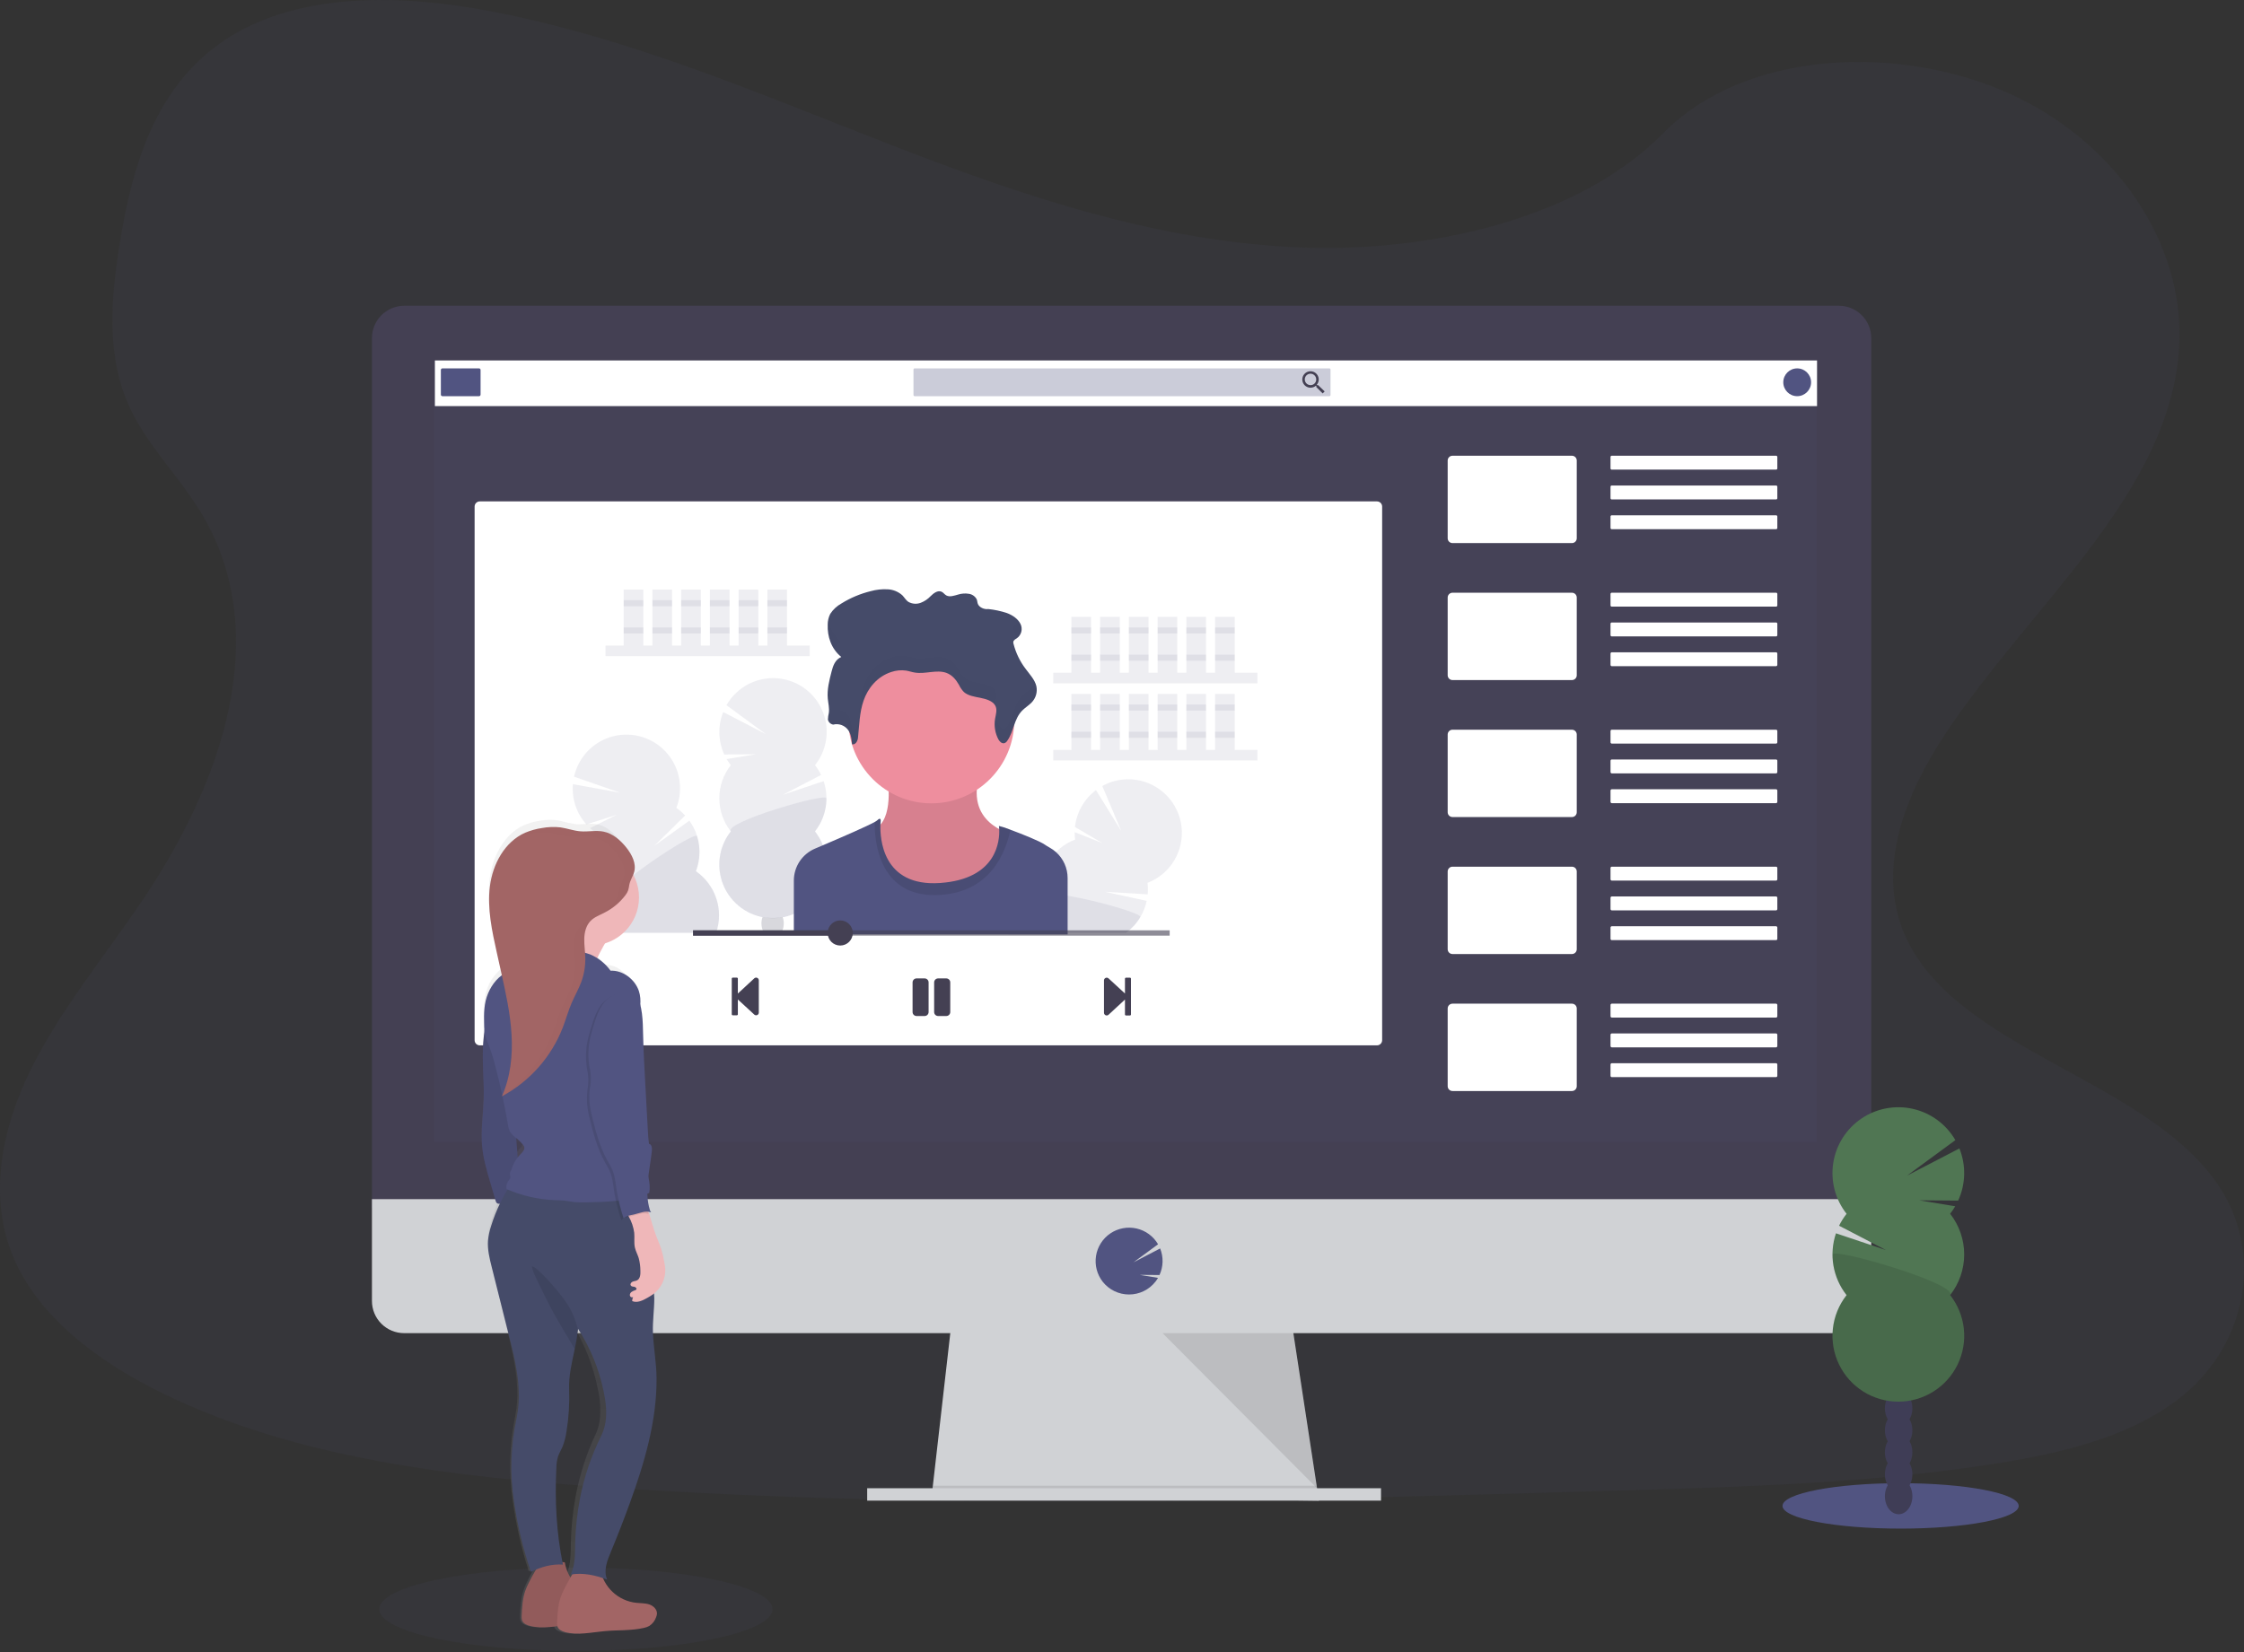 <svg width="539" height="397" viewBox="0 0 539 397" fill="none" xmlns="http://www.w3.org/2000/svg">
<rect x="0" y="0" width="539" height="397" fill="#333333" stroke="none"/>
<g clip-path="url(#clip0)">
<path opacity="0.1" d="M313.163 59.478C278.61 58.281 245.698 47.12 214.274 34.918C182.849 22.717 151.716 9.194 117.993 2.726C96.299 -1.433 71.491 -2.01 54.014 9.609C37.191 20.799 31.758 40.136 28.838 58.047C26.64 71.537 25.347 85.713 31.367 98.358C35.55 107.12 42.977 114.49 48.114 122.885C65.977 152.105 53.361 188.133 33.985 216.657C24.922 230.041 14.367 242.805 7.36 257.053C0.353 271.301 -2.891 287.619 3.238 302.148C9.32 316.553 23.802 327.371 39.49 334.979C71.358 350.434 108.911 354.86 145.53 357.364C226.594 362.888 308.088 360.503 389.363 358.118C419.442 357.226 449.65 356.324 479.242 351.674C495.67 349.093 512.632 344.996 524.556 335.098C539.701 322.534 543.455 301.26 533.305 285.491C516.285 259.071 469.221 252.507 457.325 224.15C450.775 208.543 457.501 191.157 467.017 176.68C487.432 145.623 521.652 118.382 523.455 82.885C524.695 58.505 508.243 34.088 482.81 22.555C456.146 10.463 419.18 11.985 399.508 31.999C379.265 52.61 343.672 60.537 313.163 59.478Z" fill="#515481"/>
<path d="M316.808 360.553L223.795 359.36L224.067 356.975L228.565 317.624H310.25L316.26 356.975L316.718 359.956L316.808 360.553Z" fill="#D0D2D5"/>
<path opacity="0.1" d="M316.718 359.957H270.302L223.795 359.36L224.067 356.976H316.26L316.718 359.957Z" fill="black"/>
<path d="M331.714 357.572H208.293V360.553H331.714V357.572Z" fill="#D0D2D5"/>
<path d="M449.468 81.265C449.473 80.246 449.278 79.236 448.892 78.292C448.507 77.349 447.939 76.49 447.222 75.766C446.505 75.042 445.652 74.466 444.713 74.072C443.773 73.677 442.765 73.471 441.746 73.466H97.067C96.048 73.471 95.039 73.676 94.099 74.07C93.159 74.465 92.305 75.04 91.588 75.765C90.87 76.489 90.302 77.347 89.916 78.291C89.531 79.235 89.335 80.246 89.34 81.265V290.187H449.468V81.265Z" fill="#444053"/>
<path d="M89.34 288.112V312.582C89.34 314.632 90.154 316.597 91.603 318.046C93.052 319.495 95.018 320.309 97.067 320.309H441.745C443.794 320.308 445.758 319.493 447.206 318.044C448.654 316.595 449.468 314.631 449.468 312.582V288.112H89.34Z" fill="#D0D2D5"/>
<path opacity="0.1" d="M436.351 86.584H104.246V274.399H436.351V86.584Z" fill="#515481"/>
<path d="M271.194 311.022C272.413 311.023 273.617 310.747 274.714 310.215C275.812 309.682 276.774 308.908 277.528 307.95C277.757 307.658 277.966 307.35 278.153 307.03L273.736 306.305L278.506 306.343C278.966 305.346 279.217 304.265 279.243 303.168C279.269 302.07 279.07 300.978 278.659 299.961L272.253 303.3L278.163 298.959C277.607 298.006 276.862 297.178 275.974 296.526C275.085 295.873 274.072 295.41 272.997 295.165C271.922 294.921 270.808 294.9 269.724 295.103C268.641 295.307 267.611 295.731 266.698 296.35C265.785 296.968 265.009 297.767 264.418 298.698C263.827 299.629 263.433 300.671 263.262 301.76C263.091 302.849 263.145 303.962 263.421 305.029C263.698 306.096 264.19 307.096 264.869 307.964C265.623 308.919 266.585 309.69 267.68 310.22C268.776 310.749 269.977 311.024 271.194 311.022Z" fill="#515481"/>
<path opacity="0.1" d="M279.244 320.309L316.349 357.572L310.659 320.309H279.244Z" fill="black"/>
<path d="M330.745 120.469H115.24C114.555 120.469 114 121.024 114 121.709V249.924C114 250.609 114.555 251.164 115.24 251.164H330.745C331.43 251.164 331.985 250.609 331.985 249.924V121.709C331.985 121.024 331.43 120.469 330.745 120.469Z" fill="white"/>
<path d="M436.447 86.603H104.461V97.573H436.447V86.603Z" fill="white"/>
<path d="M115.06 88.51H106.265C106.059 88.51 105.893 88.677 105.893 88.882V94.816C105.893 95.022 106.059 95.188 106.265 95.188H115.06C115.266 95.188 115.432 95.022 115.432 94.816V88.882C115.432 88.677 115.266 88.51 115.06 88.51Z" fill="#515481"/>
<path opacity="0.3" d="M319.307 88.51H219.693C219.54 88.51 219.416 88.634 219.416 88.787V94.912C219.416 95.064 219.54 95.188 219.693 95.188H319.307C319.46 95.188 319.584 95.064 319.584 94.912V88.787C319.584 88.634 319.46 88.51 319.307 88.51Z" fill="#515481"/>
<path d="M316.613 92.536H316.37L316.279 92.46C316.585 92.097 316.754 91.638 316.756 91.163C316.753 90.772 316.635 90.392 316.416 90.069C316.197 89.746 315.887 89.495 315.526 89.348C315.165 89.201 314.768 89.164 314.386 89.242C314.003 89.32 313.653 89.51 313.378 89.787C313.104 90.064 312.917 90.417 312.843 90.8C312.768 91.183 312.809 91.579 312.96 91.939C313.11 92.299 313.364 92.606 313.689 92.822C314.014 93.038 314.396 93.153 314.786 93.152C315.261 93.149 315.72 92.98 316.083 92.675L316.174 92.751V92.999L317.7 94.525L318.177 94.048L316.613 92.536ZM314.781 92.536C314.508 92.537 314.241 92.457 314.014 92.306C313.786 92.155 313.609 91.94 313.504 91.688C313.399 91.436 313.371 91.158 313.424 90.89C313.477 90.622 313.609 90.376 313.802 90.183C313.995 89.99 314.241 89.859 314.509 89.806C314.777 89.752 315.054 89.78 315.306 89.885C315.558 89.99 315.774 90.168 315.925 90.395C316.076 90.622 316.156 90.889 316.155 91.163C316.156 91.343 316.122 91.522 316.053 91.69C315.984 91.857 315.883 92.009 315.756 92.137C315.628 92.265 315.476 92.366 315.309 92.434C315.141 92.503 314.962 92.538 314.781 92.536Z" fill="#444053"/>
<path d="M431.677 95.188C433.521 95.188 435.016 93.693 435.016 91.849C435.016 90.005 433.521 88.51 431.677 88.51C429.833 88.51 428.338 90.005 428.338 91.849C428.338 93.693 429.833 95.188 431.677 95.188Z" fill="#515481"/>
<path d="M377.572 109.498H348.886C348.246 109.498 347.727 110.017 347.727 110.657V129.327C347.727 129.967 348.246 130.486 348.886 130.486H377.572C378.212 130.486 378.731 129.967 378.731 129.327V110.657C378.731 110.017 378.212 109.498 377.572 109.498Z" fill="white"/>
<path d="M426.616 109.498H387.131C386.97 109.498 386.84 109.628 386.84 109.789V112.546C386.84 112.707 386.97 112.837 387.131 112.837H426.616C426.777 112.837 426.907 112.707 426.907 112.546V109.789C426.907 109.628 426.777 109.498 426.616 109.498Z" fill="white"/>
<path d="M426.616 116.653H387.131C386.97 116.653 386.84 116.783 386.84 116.944V119.701C386.84 119.862 386.97 119.992 387.131 119.992H426.616C426.777 119.992 426.907 119.862 426.907 119.701V116.944C426.907 116.783 426.777 116.653 426.616 116.653Z" fill="white"/>
<path d="M426.616 123.808H387.131C386.97 123.808 386.84 123.938 386.84 124.099V126.856C386.84 127.016 386.97 127.147 387.131 127.147H426.616C426.777 127.147 426.907 127.016 426.907 126.856V124.099C426.907 123.938 426.777 123.808 426.616 123.808Z" fill="white"/>
<path d="M377.572 142.411H348.886C348.246 142.411 347.727 142.93 347.727 143.57V162.239C347.727 162.879 348.246 163.398 348.886 163.398H377.572C378.212 163.398 378.731 162.879 378.731 162.239V143.57C378.731 142.93 378.212 142.411 377.572 142.411Z" fill="white"/>
<path d="M426.616 142.411H387.131C386.97 142.411 386.84 142.541 386.84 142.702V145.459C386.84 145.619 386.97 145.75 387.131 145.75H426.616C426.777 145.75 426.907 145.619 426.907 145.459V142.702C426.907 142.541 426.777 142.411 426.616 142.411Z" fill="white"/>
<path d="M426.616 149.565H387.131C386.97 149.565 386.84 149.696 386.84 149.856V152.614C386.84 152.774 386.97 152.904 387.131 152.904H426.616C426.777 152.904 426.907 152.774 426.907 152.614V149.856C426.907 149.696 426.777 149.565 426.616 149.565Z" fill="white"/>
<path d="M426.592 156.72H387.155C386.981 156.72 386.84 156.861 386.84 157.035V159.744C386.84 159.918 386.981 160.059 387.155 160.059H426.592C426.766 160.059 426.907 159.918 426.907 159.744V157.035C426.907 156.861 426.766 156.72 426.592 156.72Z" fill="white"/>
<path d="M377.572 175.323H348.886C348.246 175.323 347.727 175.842 347.727 176.482V195.151C347.727 195.791 348.246 196.31 348.886 196.31H377.572C378.212 196.31 378.731 195.791 378.731 195.151V176.482C378.731 175.842 378.212 175.323 377.572 175.323Z" fill="white"/>
<path d="M426.592 175.323H387.155C386.981 175.323 386.84 175.464 386.84 175.638V178.347C386.84 178.521 386.981 178.662 387.155 178.662H426.592C426.766 178.662 426.907 178.521 426.907 178.347V175.638C426.907 175.464 426.766 175.323 426.592 175.323Z" fill="white"/>
<path d="M426.592 182.478H387.155C386.981 182.478 386.84 182.618 386.84 182.792V185.502C386.84 185.676 386.981 185.816 387.155 185.816H426.592C426.766 185.816 426.907 185.676 426.907 185.502V182.792C426.907 182.618 426.766 182.478 426.592 182.478Z" fill="white"/>
<path d="M426.592 189.633H387.155C386.981 189.633 386.84 189.774 386.84 189.948V192.657C386.84 192.831 386.981 192.972 387.155 192.972H426.592C426.766 192.972 426.907 192.831 426.907 192.657V189.948C426.907 189.774 426.766 189.633 426.592 189.633Z" fill="white"/>
<path d="M377.572 208.235H348.886C348.246 208.235 347.727 208.754 347.727 209.394V228.064C347.727 228.704 348.246 229.223 348.886 229.223H377.572C378.212 229.223 378.731 228.704 378.731 228.064V209.394C378.731 208.754 378.212 208.235 377.572 208.235Z" fill="white"/>
<path d="M426.592 208.235H387.155C386.981 208.235 386.84 208.376 386.84 208.55V211.26C386.84 211.433 386.981 211.574 387.155 211.574H426.592C426.766 211.574 426.907 211.433 426.907 211.26V208.55C426.907 208.376 426.766 208.235 426.592 208.235Z" fill="white"/>
<path d="M426.592 215.39H387.155C386.981 215.39 386.84 215.531 386.84 215.705V218.414C386.84 218.588 386.981 218.729 387.155 218.729H426.592C426.766 218.729 426.907 218.588 426.907 218.414V215.705C426.907 215.531 426.766 215.39 426.592 215.39Z" fill="white"/>
<path d="M426.592 222.545H387.155C386.981 222.545 386.84 222.686 386.84 222.86V225.569C386.84 225.743 386.981 225.884 387.155 225.884H426.592C426.766 225.884 426.907 225.743 426.907 225.569V222.86C426.907 222.686 426.766 222.545 426.592 222.545Z" fill="white"/>
<path d="M377.572 241.147H348.886C348.246 241.147 347.727 241.666 347.727 242.307V260.976C347.727 261.616 348.246 262.135 348.886 262.135H377.572C378.212 262.135 378.731 261.616 378.731 260.976V242.307C378.731 241.666 378.212 241.147 377.572 241.147Z" fill="white"/>
<path d="M426.592 241.147H387.155C386.981 241.147 386.84 241.288 386.84 241.462V244.172C386.84 244.345 386.981 244.486 387.155 244.486H426.592C426.766 244.486 426.907 244.345 426.907 244.172V241.462C426.907 241.288 426.766 241.147 426.592 241.147Z" fill="white"/>
<path d="M426.592 248.302H387.155C386.981 248.302 386.84 248.443 386.84 248.617V251.326C386.84 251.5 386.981 251.641 387.155 251.641H426.592C426.766 251.641 426.907 251.5 426.907 251.326V248.617C426.907 248.443 426.766 248.302 426.592 248.302Z" fill="white"/>
<path d="M426.592 255.458H387.155C386.981 255.458 386.84 255.598 386.84 255.772V258.482C386.84 258.655 386.981 258.796 387.155 258.796H426.592C426.766 258.796 426.907 258.655 426.907 258.482V255.772C426.907 255.598 426.766 255.458 426.592 255.458Z" fill="white"/>
<path opacity="0.1" d="M194.492 155.103H145.443V157.645H194.492V155.103Z" fill="#515481"/>
<path opacity="0.1" d="M154.527 141.662H149.805V155.103H154.527V141.662Z" fill="#515481"/>
<path opacity="0.1" d="M161.427 141.662H156.705V155.103H161.427V141.662Z" fill="#515481"/>
<path opacity="0.1" d="M168.33 141.662H163.607V155.103H168.33V141.662Z" fill="#515481"/>
<path opacity="0.1" d="M175.232 141.662H170.51V155.103H175.232V141.662Z" fill="#515481"/>
<path opacity="0.1" d="M182.134 141.662H177.412V155.103H182.134V141.662Z" fill="#515481"/>
<path opacity="0.1" d="M189.041 141.662H184.318V155.103H189.041V141.662Z" fill="#515481"/>
<path opacity="0.1" d="M154.527 144.204H149.805V145.659H154.527V144.204Z" fill="#515481"/>
<path opacity="0.1" d="M161.427 144.204H156.705V145.659H161.427V144.204Z" fill="#515481"/>
<path opacity="0.1" d="M168.33 144.204H163.607V145.659H168.33V144.204Z" fill="#515481"/>
<path opacity="0.1" d="M175.232 144.204H170.51V145.659H175.232V144.204Z" fill="#515481"/>
<path opacity="0.1" d="M182.134 144.204H177.412V145.659H182.134V144.204Z" fill="#515481"/>
<path opacity="0.1" d="M189.041 144.204H184.318V145.659H189.041V144.204Z" fill="#515481"/>
<path opacity="0.1" d="M154.527 150.744H149.805V152.198H154.527V150.744Z" fill="#515481"/>
<path opacity="0.1" d="M161.427 150.744H156.705V152.198H161.427V150.744Z" fill="#515481"/>
<path opacity="0.1" d="M168.33 150.744H163.607V152.198H168.33V150.744Z" fill="#515481"/>
<path opacity="0.1" d="M175.232 150.744H170.51V152.198H175.232V150.744Z" fill="#515481"/>
<path opacity="0.1" d="M182.134 150.744H177.412V152.198H182.134V150.744Z" fill="#515481"/>
<path opacity="0.1" d="M189.041 150.744H184.318V152.198H189.041V150.744Z" fill="#515481"/>
<path opacity="0.1" d="M302.032 161.643H252.982V164.185H302.032V161.643Z" fill="#515481"/>
<path opacity="0.1" d="M262.064 148.201H257.342V161.643H262.064V148.201Z" fill="#515481"/>
<path opacity="0.1" d="M268.966 148.201H264.244V161.643H268.966V148.201Z" fill="#515481"/>
<path opacity="0.1" d="M275.867 148.201H271.145V161.643H275.867V148.201Z" fill="#515481"/>
<path opacity="0.1" d="M282.775 148.201H278.053V161.643H282.775V148.201Z" fill="#515481"/>
<path opacity="0.1" d="M289.677 148.201H284.955V161.643H289.677V148.201Z" fill="#515481"/>
<path opacity="0.1" d="M296.578 148.201H291.855V161.643H296.578V148.201Z" fill="#515481"/>
<path opacity="0.1" d="M262.064 150.744H257.342V152.198H262.064V150.744Z" fill="#515481"/>
<path opacity="0.1" d="M268.966 150.744H264.244V152.198H268.966V150.744Z" fill="#515481"/>
<path opacity="0.1" d="M275.867 150.744H271.145V152.198H275.867V150.744Z" fill="#515481"/>
<path opacity="0.1" d="M282.775 150.744H278.053V152.198H282.775V150.744Z" fill="#515481"/>
<path opacity="0.1" d="M289.677 150.744H284.955V152.198H289.677V150.744Z" fill="#515481"/>
<path opacity="0.1" d="M296.578 150.744H291.855V152.198H296.578V150.744Z" fill="#515481"/>
<path opacity="0.1" d="M262.064 157.283H257.342V158.738H262.064V157.283Z" fill="#515481"/>
<path opacity="0.1" d="M268.966 157.283H264.244V158.738H268.966V157.283Z" fill="#515481"/>
<path opacity="0.1" d="M275.867 157.283H271.145V158.738H275.867V157.283Z" fill="#515481"/>
<path opacity="0.1" d="M282.775 157.283H278.053V158.738H282.775V157.283Z" fill="#515481"/>
<path opacity="0.1" d="M289.677 157.283H284.955V158.738H289.677V157.283Z" fill="#515481"/>
<path opacity="0.1" d="M296.578 157.283H291.855V158.738H296.578V157.283Z" fill="#515481"/>
<path opacity="0.1" d="M302.032 180.169H252.982V182.711H302.032V180.169Z" fill="#515481"/>
<path opacity="0.1" d="M262.064 166.728H257.342V180.169H262.064V166.728Z" fill="#515481"/>
<path opacity="0.1" d="M268.966 166.728H264.244V180.169H268.966V166.728Z" fill="#515481"/>
<path opacity="0.1" d="M275.867 166.728H271.145V180.169H275.867V166.728Z" fill="#515481"/>
<path opacity="0.1" d="M282.775 166.728H278.053V180.169H282.775V166.728Z" fill="#515481"/>
<path opacity="0.1" d="M289.677 166.728H284.955V180.169H289.677V166.728Z" fill="#515481"/>
<path opacity="0.1" d="M296.578 166.728H291.855V180.169H296.578V166.728Z" fill="#515481"/>
<path opacity="0.1" d="M262.064 169.27H257.342V170.724H262.064V169.27Z" fill="#515481"/>
<path opacity="0.1" d="M268.966 169.27H264.244V170.724H268.966V169.27Z" fill="#515481"/>
<path opacity="0.1" d="M275.867 169.27H271.145V170.724H275.867V169.27Z" fill="#515481"/>
<path opacity="0.1" d="M282.775 169.27H278.053V170.724H282.775V169.27Z" fill="#515481"/>
<path opacity="0.1" d="M289.677 169.27H284.955V170.724H289.677V169.27Z" fill="#515481"/>
<path opacity="0.1" d="M296.578 169.27H291.855V170.724H296.578V169.27Z" fill="#515481"/>
<path opacity="0.1" d="M262.064 175.81H257.342V177.264H262.064V175.81Z" fill="#515481"/>
<path opacity="0.1" d="M268.966 175.81H264.244V177.264H268.966V175.81Z" fill="#515481"/>
<path opacity="0.1" d="M275.867 175.81H271.145V177.264H275.867V175.81Z" fill="#515481"/>
<path opacity="0.1" d="M282.775 175.81H278.053V177.264H282.775V175.81Z" fill="#515481"/>
<path opacity="0.1" d="M289.677 175.81H284.955V177.264H289.677V175.81Z" fill="#515481"/>
<path opacity="0.1" d="M296.578 175.81H291.855V177.264H296.578V175.81Z" fill="#515481"/>
<path opacity="0.1" d="M175.532 183.851C175.166 183.382 174.832 182.89 174.531 182.377L181.595 181.218L173.963 181.276C173.231 179.682 172.831 177.955 172.789 176.202C172.746 174.449 173.061 172.705 173.715 171.077L183.946 176.382L174.497 169.437C175.376 167.894 176.565 166.55 177.988 165.489C179.411 164.428 181.038 163.672 182.767 163.27C184.496 162.868 186.29 162.827 188.036 163.151C189.781 163.475 191.441 164.156 192.91 165.152C194.38 166.148 195.628 167.437 196.576 168.938C197.524 170.439 198.151 172.12 198.418 173.875C198.685 175.63 198.587 177.421 198.129 179.136C197.671 180.852 196.863 182.454 195.757 183.842C196.332 184.567 196.824 185.354 197.226 186.189L188.058 190.958L197.832 187.682C198.515 189.708 198.684 191.873 198.321 193.98C197.959 196.088 197.078 198.072 195.757 199.754C197.254 201.653 198.187 203.935 198.448 206.339C198.709 208.744 198.288 211.173 197.233 213.349C196.178 215.525 194.531 217.36 192.482 218.644C190.432 219.927 188.063 220.608 185.644 220.608C183.226 220.608 180.857 219.927 178.807 218.644C176.758 217.36 175.111 215.525 174.056 213.349C173.001 211.173 172.58 208.744 172.841 206.339C173.102 203.935 174.035 201.653 175.532 199.754C173.748 197.485 172.779 194.682 172.779 191.796C172.779 188.909 173.748 186.106 175.532 183.837V183.851Z" fill="#515481"/>
<path opacity="0.1" d="M198.514 191.808C198.514 194.691 197.543 197.49 195.757 199.754C197.254 201.653 198.187 203.935 198.448 206.339C198.709 208.743 198.288 211.173 197.233 213.349C196.178 215.525 194.531 217.36 192.482 218.643C190.432 219.927 188.063 220.608 185.644 220.608C183.226 220.608 180.857 219.927 178.807 218.643C176.758 217.36 175.111 215.525 174.056 213.349C173.001 211.173 172.58 208.743 172.841 206.339C173.102 203.935 174.035 201.653 175.532 199.754C173.801 197.574 198.514 190.362 198.514 191.808Z" fill="#515481"/>
<path opacity="0.2" d="M187.705 224.024C187.727 224.057 187.748 224.093 187.767 224.129H183.398C183.421 224.095 183.436 224.057 183.46 224.024C183.083 223.369 182.889 222.627 182.897 221.872C182.895 221.355 182.983 220.842 183.159 220.355C183.402 220.394 183.703 220.437 184.051 220.475C185.064 220.576 186.086 220.576 187.099 220.475C187.392 220.446 187.692 220.408 188.001 220.36C187.998 220.368 187.998 220.376 188.001 220.384C188.174 220.863 188.261 221.368 188.258 221.877C188.268 222.629 188.077 223.37 187.705 224.024Z" fill="#3F3D56"/>
<path opacity="0.1" d="M172.003 224.129H147.677C147.624 223.99 147.576 223.843 147.533 223.699C146.676 220.943 146.776 217.978 147.815 215.285C145.44 213.643 143.686 211.251 142.834 208.493C141.982 205.734 142.081 202.769 143.117 200.074C142.628 199.738 142.164 199.366 141.728 198.963L148.13 195.772L140.851 198.08C139.68 196.774 138.789 195.243 138.231 193.581C137.674 191.918 137.461 190.159 137.607 188.412L148.964 190.463L137.889 186.613C138.271 184.878 139.008 183.24 140.054 181.803C141.1 180.366 142.432 179.161 143.966 178.264C145.5 177.367 147.203 176.797 148.969 176.591C150.734 176.384 152.523 176.545 154.223 177.063C155.922 177.582 157.497 178.446 158.846 179.603C160.196 180.759 161.291 182.182 162.064 183.783C162.837 185.383 163.27 187.126 163.336 188.902C163.402 190.678 163.1 192.449 162.449 194.102C163.217 194.637 163.926 195.252 164.562 195.939L157.207 203.194L165.578 197.174C166.833 198.91 167.634 200.931 167.911 203.055C168.187 205.179 167.93 207.338 167.162 209.337C169.472 210.937 171.195 213.248 172.069 215.919C172.944 218.59 172.92 221.473 172.003 224.129Z" fill="#515481"/>
<path opacity="0.1" d="M172.002 224.129H147.676C147.623 223.99 147.576 223.843 147.533 223.7C146.676 220.943 146.775 217.978 147.814 215.285C145.525 213.702 167.003 199.511 167.428 200.895C168.285 203.652 168.186 206.619 167.147 209.313C169.464 210.913 171.194 213.227 172.071 215.903C172.948 218.579 172.924 221.468 172.002 224.129Z" fill="#515481"/>
<path opacity="0.1" d="M282.068 206.699C280.591 209.179 278.32 211.088 275.624 212.118C275.739 213.035 275.757 213.963 275.677 214.884L265.369 214.264L275.438 216.449C275.142 217.821 274.623 219.136 273.902 220.341C273.024 221.817 271.856 223.099 270.468 224.109H256.435V224.477H242.125C242.154 224.353 242.182 224.233 242.216 224.109C242.738 222.136 243.722 220.315 245.086 218.796C246.45 217.278 248.156 216.105 250.062 215.376C249.696 212.512 250.303 209.609 251.784 207.132C253.266 204.654 255.537 202.746 258.233 201.715C258.158 201.125 258.122 200.53 258.128 199.935L264.782 202.564L258.2 198.695C258.394 196.952 258.942 195.267 259.81 193.743C260.679 192.219 261.85 190.888 263.251 189.833L269.314 199.649L264.768 188.841C267.244 187.47 270.102 186.954 272.901 187.371C275.7 187.788 278.284 189.116 280.253 191.148C282.222 193.181 283.467 195.805 283.795 198.616C284.123 201.427 283.516 204.268 282.068 206.699Z" fill="#515481"/>
<path opacity="0.1" d="M273.902 220.36C273.024 221.836 271.856 223.118 270.468 224.129H256.435V224.496H242.125C242.154 224.372 242.182 224.253 242.216 224.129C242.738 222.155 243.722 220.334 245.086 218.816C246.45 217.297 248.156 216.125 250.062 215.395C249.943 214.441 252.714 214.584 256.411 215.204C263.656 216.42 274.393 219.54 273.902 220.36Z" fill="#515481"/>
<path d="M213.077 186.012C213.077 186.012 214.842 195.552 210.902 198.667C206.962 201.781 214.241 220.451 226.252 218.271C238.262 216.091 243.156 200.432 243.156 200.432C243.156 200.432 231.127 197.942 235.586 185.287L213.077 186.012Z" fill="#EE8E9E"/>
<path opacity="0.1" d="M213.077 186.012C213.077 186.012 214.842 195.552 210.902 198.667C206.962 201.781 214.241 220.451 226.252 218.271C238.262 216.091 243.156 200.432 243.156 200.432C243.156 200.432 231.127 197.942 235.586 185.287L213.077 186.012Z" fill="black"/>
<path d="M223.709 193.014C234.708 193.014 243.624 184.098 243.624 173.1C243.624 162.102 234.708 153.186 223.709 153.186C212.711 153.186 203.795 162.102 203.795 173.1C203.795 184.098 212.711 193.014 223.709 193.014Z" fill="#EE8E9E"/>
<path d="M256.436 210.959V224.496H190.678V211.574C190.678 209.936 191.16 208.333 192.065 206.967C192.971 205.602 194.258 204.533 195.767 203.894L197.651 203.093C202.421 201.061 208.217 198.538 210.11 197.488C210.318 197.385 210.513 197.259 210.692 197.112C211.727 196.077 211.522 197.422 211.522 197.422C211.522 197.422 211.494 197.679 211.475 198.123C211.36 201.171 211.799 213.148 225.837 212.151C239.531 211.197 240.147 201.934 240.008 199.21C240 198.958 239.98 198.707 239.946 198.457C240.893 198.682 241.82 198.985 242.717 199.363C245.579 200.422 249.806 202.12 250.936 202.921C251.289 203.169 251.718 203.427 252.186 203.689C252.716 203.985 253.212 204.339 253.664 204.744C254.537 205.527 255.234 206.485 255.712 207.556C256.189 208.627 256.436 209.786 256.436 210.959Z" fill="#515481"/>
<path opacity="0.1" d="M242.717 199.363C241.558 204.734 237.919 214.794 224.801 215.056C210.826 215.333 210.015 201.433 210.105 197.488C210.316 197.388 210.513 197.261 210.692 197.112C211.732 196.077 211.522 197.422 211.522 197.422C211.522 197.422 209.762 213.291 225.832 212.151C241.902 211.011 239.927 198.462 239.927 198.462C239.927 198.385 241.124 198.8 242.717 199.363Z" fill="black"/>
<path d="M200.136 174.097C200.798 173.932 201.493 173.968 202.133 174.202C202.774 174.436 203.329 174.856 203.728 175.409C204.453 176.425 204.563 177.65 204.654 178.824C205.517 179.005 206.003 178.027 206.085 177.288C206.404 174.278 206.428 171.211 207.439 168.301C208.45 165.392 210.659 162.577 214.05 161.466C215.209 161.065 216.447 160.947 217.661 161.123C218.381 161.242 219.059 161.495 219.774 161.6C222.255 162.01 224.95 160.836 227.273 161.652C228.732 162.167 229.657 163.355 230.34 164.543C230.636 165.183 231.039 165.769 231.532 166.274C232.519 167.161 234.065 167.39 235.482 167.667C236.898 167.944 238.444 168.425 239.049 169.518C239.593 170.505 239.193 171.645 239.011 172.714C238.731 174.406 239.014 176.144 239.817 177.66C240.08 178.137 240.614 178.714 241.248 178.557C241.532 178.461 241.773 178.266 241.926 178.008C243.552 175.728 243.509 172.761 245.551 170.705C246.233 170.019 247.115 169.484 247.778 168.797C248.28 168.288 248.648 167.663 248.85 166.977C249.051 166.292 249.08 165.567 248.933 164.867C248.565 163.293 247.306 162.005 246.29 160.622C244.971 158.869 244.01 156.874 243.462 154.75C243.366 154.503 243.366 154.229 243.462 153.982C243.654 153.732 243.903 153.529 244.187 153.391C244.74 153.02 245.139 152.461 245.309 151.817C245.479 151.173 245.409 150.49 245.112 149.894C244.535 148.716 243.266 147.819 241.835 147.285C240.384 146.808 238.885 146.488 237.366 146.331C236.364 146.474 235.191 145.907 234.881 145.105C234.742 144.748 234.742 144.361 234.604 144.003C234.416 143.644 234.145 143.335 233.813 143.103C233.481 142.87 233.098 142.721 232.696 142.668C231.843 142.53 230.969 142.592 230.144 142.849C229.19 143.116 228.107 143.517 227.282 143.049C226.848 142.806 226.61 142.363 226.142 142.162C225.188 141.762 224.205 142.572 223.523 143.24C222.866 143.941 222.059 144.484 221.162 144.829C220.689 145.009 220.182 145.085 219.677 145.051C219.171 145.017 218.679 144.875 218.234 144.633C217.58 144.218 217.251 143.55 216.731 143.021C215.749 142.145 214.492 141.639 213.177 141.59C211.825 141.518 210.471 141.666 209.166 142.029C206.676 142.636 204.298 143.634 202.121 144.986C201.026 145.588 200.096 146.451 199.416 147.5C199.014 148.304 198.806 149.191 198.81 150.09C198.705 152.909 199.64 155.876 202.078 157.85C200.59 158.471 200.089 159.992 199.741 161.342C199.182 163.498 198.624 165.687 198.834 167.882C198.939 169.017 199.249 170.152 199.082 171.283C198.948 171.815 198.875 172.36 198.863 172.909C198.933 173.211 199.092 173.486 199.318 173.697C199.545 173.909 199.83 174.048 200.136 174.097Z" fill="#454B69"/>
<g opacity="0.1">
<path opacity="0.1" d="M248.622 163.98C248.407 164.447 248.117 164.876 247.763 165.249C247.1 165.945 246.218 166.484 245.535 167.157C243.494 169.198 243.537 172.184 241.91 174.464C241.758 174.722 241.518 174.916 241.233 175.008C240.613 175.17 240.079 174.607 239.802 174.111C239.487 173.507 239.248 172.866 239.091 172.203C239.058 172.37 239.024 172.537 238.996 172.68C238.716 174.373 238.999 176.111 239.802 177.627C240.064 178.104 240.599 178.681 241.233 178.523C241.517 178.427 241.757 178.233 241.91 177.975C243.537 175.695 243.494 172.728 245.535 170.672C246.218 169.985 247.1 169.451 247.763 168.764C248.265 168.255 248.633 167.63 248.834 166.944C249.036 166.258 249.064 165.533 248.917 164.834C248.844 164.541 248.745 164.255 248.622 163.98Z" fill="black"/>
<path opacity="0.1" d="M244.175 149.861C243.89 149.998 243.642 150.201 243.45 150.453C243.355 150.698 243.355 150.97 243.45 151.216C243.639 151.957 243.879 152.684 244.171 153.391C244.724 153.02 245.122 152.461 245.293 151.817C245.463 151.174 245.393 150.49 245.096 149.895C245.003 149.698 244.891 149.511 244.762 149.336C244.593 149.539 244.395 149.715 244.175 149.861Z" fill="black"/>
<path opacity="0.1" d="M202.109 154.283C200.419 152.89 199.306 150.92 198.985 148.754C198.899 149.182 198.851 149.616 198.842 150.052C198.732 152.135 199.281 154.199 200.411 155.952C200.753 155.206 201.357 154.612 202.109 154.283Z" fill="black"/>
<path opacity="0.1" d="M239.011 169.198C239.192 168.125 239.593 166.985 239.049 166.003C238.443 164.906 236.898 164.429 235.481 164.152C234.064 163.875 232.519 163.641 231.532 162.759C231.039 162.253 230.636 161.668 230.339 161.028C229.667 159.84 228.732 158.643 227.272 158.137C224.949 157.321 222.254 158.49 219.774 158.085C219.058 157.965 218.381 157.717 217.661 157.608C216.447 157.43 215.208 157.548 214.05 157.951C210.658 159.067 208.45 161.881 207.439 164.786C206.428 167.691 206.404 170.758 206.084 173.773C206.003 174.507 205.516 175.49 204.653 175.309C204.562 174.131 204.453 172.924 203.728 171.889C203.328 171.337 202.772 170.918 202.132 170.685C201.492 170.452 200.797 170.416 200.136 170.582C199.735 170.492 199.379 170.264 199.13 169.938C199.182 170.375 199.182 170.817 199.13 171.254C198.996 171.787 198.922 172.332 198.91 172.881C198.972 173.186 199.123 173.466 199.345 173.684C199.567 173.903 199.849 174.05 200.155 174.107C200.816 173.941 201.512 173.978 202.152 174.212C202.792 174.446 203.348 174.866 203.747 175.418C204.472 176.434 204.582 177.66 204.672 178.834C205.536 179.015 206.022 178.037 206.103 177.298C206.423 174.288 206.447 171.221 207.458 168.311C208.469 165.402 210.678 162.587 214.069 161.476C215.228 161.074 216.466 160.957 217.68 161.133C218.4 161.252 219.077 161.505 219.793 161.609C222.273 162.02 224.968 160.846 227.291 161.662C228.751 162.177 229.676 163.365 230.358 164.553C230.655 165.193 231.058 165.778 231.551 166.284C232.538 167.171 234.083 167.4 235.5 167.677C236.917 167.953 238.362 168.402 238.996 169.413C238.973 169.342 238.996 169.27 239.011 169.198Z" fill="black"/>
<path opacity="0.1" d="M199.11 167.715C199.188 166.826 199.135 165.931 198.952 165.058C198.812 165.98 198.782 166.915 198.862 167.844C198.862 168.082 198.914 168.321 198.947 168.554C199 168.273 199.071 167.996 199.11 167.715Z" fill="black"/>
</g>
<path d="M175.766 243.742V235.133C175.766 235.068 175.791 235.006 175.837 234.961C175.883 234.915 175.944 234.889 176.009 234.889H176.987C177.051 234.889 177.113 234.915 177.159 234.961C177.204 235.006 177.23 235.068 177.23 235.133V238.715L181.199 235.037C181.292 234.959 181.405 234.909 181.526 234.893C181.646 234.876 181.768 234.894 181.879 234.944C181.99 234.993 182.085 235.073 182.153 235.174C182.22 235.275 182.258 235.393 182.262 235.514V243.313C182.258 243.434 182.22 243.552 182.153 243.653C182.085 243.754 181.99 243.834 181.879 243.884C181.768 243.933 181.646 243.951 181.526 243.934C181.405 243.918 181.292 243.868 181.199 243.79L177.23 240.136V243.699C177.23 243.764 177.204 243.826 177.159 243.871C177.113 243.917 177.051 243.943 176.987 243.943H176.009C175.951 243.943 175.895 243.924 175.85 243.887C175.806 243.85 175.776 243.799 175.766 243.742Z" fill="#444053"/>
<path d="M271.656 235.133V243.742C271.656 243.775 271.65 243.807 271.637 243.837C271.625 243.866 271.606 243.893 271.583 243.916C271.56 243.939 271.533 243.957 271.503 243.968C271.473 243.98 271.441 243.986 271.408 243.986H270.454C270.39 243.986 270.328 243.96 270.282 243.914C270.237 243.869 270.211 243.807 270.211 243.742V240.16L266.242 243.833C266.148 243.91 266.035 243.96 265.914 243.976C265.794 243.992 265.671 243.975 265.56 243.925C265.449 243.876 265.354 243.796 265.286 243.696C265.218 243.595 265.179 243.477 265.174 243.356V235.528C265.179 235.407 265.218 235.289 265.286 235.189C265.354 235.088 265.449 235.009 265.56 234.959C265.671 234.91 265.794 234.892 265.914 234.908C266.035 234.925 266.148 234.974 266.242 235.051L270.211 238.705V235.147C270.211 235.082 270.237 235.02 270.282 234.975C270.328 234.929 270.39 234.904 270.454 234.904H271.408C271.471 234.902 271.532 234.925 271.578 234.968C271.625 235.011 271.653 235.07 271.656 235.133Z" fill="#444053"/>
<path d="M222.093 244.114H220.151C219.898 244.114 219.656 244.014 219.477 243.835C219.298 243.656 219.197 243.413 219.197 243.16V236.034C219.197 235.781 219.298 235.538 219.477 235.36C219.656 235.181 219.898 235.08 220.151 235.08H222.093C222.346 235.08 222.588 235.181 222.767 235.36C222.946 235.538 223.047 235.781 223.047 236.034V243.16C223.047 243.413 222.946 243.656 222.767 243.835C222.588 244.014 222.346 244.114 222.093 244.114ZM228.246 243.16V236.034C228.246 235.781 228.145 235.538 227.966 235.36C227.787 235.181 227.545 235.08 227.292 235.08H225.331C225.078 235.08 224.836 235.181 224.657 235.36C224.478 235.538 224.377 235.781 224.377 236.034V243.16C224.377 243.413 224.478 243.656 224.657 243.835C224.836 244.014 225.078 244.114 225.331 244.114H227.273C227.4 244.117 227.526 244.094 227.644 244.047C227.762 244.001 227.869 243.931 227.96 243.842C228.05 243.753 228.122 243.647 228.171 243.53C228.221 243.413 228.246 243.287 228.246 243.16Z" fill="#444053"/>
<path opacity="0.6" d="M280.949 223.528H166.471V224.801H280.949V223.528Z" fill="#444053"/>
<path d="M201.82 227.181C203.488 227.181 204.84 225.829 204.84 224.162C204.84 222.494 203.488 221.143 201.82 221.143C200.153 221.143 198.801 222.494 198.801 224.162C198.801 225.829 200.153 227.181 201.82 227.181Z" fill="#444053"/>
<path d="M201.82 223.528H166.471V224.801H201.82V223.528Z" fill="#444053"/>
<path d="M456.519 367.273C472.186 367.273 484.886 364.83 484.886 361.817C484.886 358.803 472.186 356.36 456.519 356.36C440.853 356.36 428.152 358.803 428.152 361.817C428.152 364.83 440.853 367.273 456.519 367.273Z" fill="#515481"/>
<path d="M456.047 363.82C457.87 363.82 459.348 361.885 459.348 359.498C459.348 357.112 457.87 355.177 456.047 355.177C454.224 355.177 452.746 357.112 452.746 359.498C452.746 361.885 454.224 363.82 456.047 363.82Z" fill="#3F3D56"/>
<path d="M456.047 358.535C457.87 358.535 459.348 356.6 459.348 354.214C459.348 351.827 457.87 349.892 456.047 349.892C454.224 349.892 452.746 351.827 452.746 354.214C452.746 356.6 454.224 358.535 456.047 358.535Z" fill="#3F3D56"/>
<path d="M456.047 353.255C457.87 353.255 459.348 351.32 459.348 348.933C459.348 346.547 457.87 344.612 456.047 344.612C454.224 344.612 452.746 346.547 452.746 348.933C452.746 351.32 454.224 353.255 456.047 353.255Z" fill="#3F3D56"/>
<path d="M456.047 347.97C457.87 347.97 459.348 346.035 459.348 343.648C459.348 341.261 457.87 339.327 456.047 339.327C454.224 339.327 452.746 341.261 452.746 343.648C452.746 346.035 454.224 347.97 456.047 347.97Z" fill="#3F3D56"/>
<path d="M456.047 342.685C457.87 342.685 459.348 340.75 459.348 338.363C459.348 335.976 457.87 334.042 456.047 334.042C454.224 334.042 452.746 335.976 452.746 338.363C452.746 340.75 454.224 342.685 456.047 342.685Z" fill="#3F3D56"/>
<path d="M456.047 337.4C457.87 337.4 459.348 335.465 459.348 333.078C459.348 330.692 457.87 328.757 456.047 328.757C454.224 328.757 452.746 330.692 452.746 333.078C452.746 335.465 454.224 337.4 456.047 337.4Z" fill="#3F3D56"/>
<path d="M456.047 332.115C457.87 332.115 459.348 330.18 459.348 327.793C459.348 325.407 457.87 323.472 456.047 323.472C454.224 323.472 452.746 325.407 452.746 327.793C452.746 330.18 454.224 332.115 456.047 332.115Z" fill="#3F3D56"/>
<path d="M468.406 291.637C468.856 291.061 469.267 290.456 469.637 289.825L460.955 288.394L470.343 288.465C471.242 286.506 471.732 284.384 471.783 282.229C471.835 280.073 471.447 277.93 470.643 275.93L458.06 282.465L469.67 273.931C468.582 272.051 467.119 270.414 465.371 269.124C463.623 267.834 461.628 266.917 459.511 266.432C457.393 265.946 455.198 265.902 453.063 266.301C450.927 266.701 448.897 267.536 447.099 268.755C445.3 269.974 443.772 271.55 442.609 273.385C441.446 275.22 440.674 277.275 440.34 279.422C440.006 281.569 440.118 283.761 440.669 285.863C441.219 287.964 442.197 289.93 443.54 291.637C442.841 292.526 442.237 293.485 441.737 294.499L453.004 300.352L440.993 296.321C440.15 298.814 439.941 301.477 440.386 304.071C440.831 306.664 441.915 309.106 443.54 311.175C441.706 313.508 440.566 316.31 440.249 319.261C439.932 322.212 440.452 325.193 441.749 327.862C443.046 330.532 445.068 332.782 447.584 334.357C450.1 335.932 453.008 336.767 455.976 336.767C458.944 336.767 461.852 335.932 464.367 334.357C466.883 332.782 468.905 330.532 470.202 327.862C471.499 325.193 472.019 322.212 471.702 319.261C471.386 316.31 470.245 313.508 468.411 311.175C470.602 308.386 471.793 304.943 471.793 301.397C471.793 297.85 470.602 294.407 468.411 291.618L468.406 291.637Z" fill="#507653"/>
<path opacity="0.1" d="M440.158 301.415C440.151 304.963 441.343 308.408 443.54 311.194C441.706 313.527 440.565 316.329 440.249 319.28C439.932 322.231 440.452 325.212 441.749 327.881C443.046 330.551 445.068 332.801 447.584 334.376C450.099 335.95 453.007 336.785 455.975 336.785C458.943 336.785 461.851 335.95 464.367 334.376C466.883 332.801 468.905 330.551 470.202 327.881C471.499 325.212 472.019 322.231 471.702 319.28C471.385 316.329 470.244 313.527 468.41 311.194C470.528 308.508 440.158 299.641 440.158 301.415Z" fill="black"/>
<path opacity="0.1" d="M138.328 396.647C164.408 396.647 185.55 392.162 185.55 386.63C185.55 381.098 164.408 376.613 138.328 376.613C112.248 376.613 91.106 381.098 91.106 386.63C91.106 392.162 112.248 396.647 138.328 396.647Z" fill="#515481"/>
<path d="M154.139 385.466C153.185 385.118 152.164 385.175 151.167 385.065C149.097 384.826 147.17 383.891 145.701 382.413C144.756 381.458 144.013 380.323 143.516 379.074C143.831 379.189 144.146 379.308 144.47 379.437C143.516 377.209 144.518 374.71 145.396 372.459C146.884 368.643 148.291 364.806 149.617 360.949C152.956 351.175 155.818 341.011 155.756 330.612C155.756 326.853 155.064 323.3 154.931 319.546C154.831 316.76 155.26 313.979 155.241 311.189C155.241 310.798 155.241 310.412 155.212 310.02C156.065 309.273 156.736 308.341 157.172 307.294C157.607 306.247 157.797 305.114 157.726 303.982C157.677 303.392 157.593 302.806 157.473 302.226C157.304 301.22 157.081 300.223 156.805 299.24C156.49 298.205 156.061 297.213 155.694 296.202C154.983 294.242 154.501 292.2 153.896 290.206C154.12 290.229 154.339 290.289 154.544 290.383C154.392 290.203 154.287 289.989 154.239 289.758C153.883 288.489 153.691 287.179 153.667 285.861L154.072 285.68C154.255 284.393 154.188 283.083 153.877 281.821C154.105 279.774 154.463 277.714 154.683 275.677C154.764 274.914 154.73 273.955 154.029 273.769C153.886 272.677 153.829 271.57 153.772 270.468C153.571 266.624 153.373 262.781 153.175 258.939C152.975 255.081 152.775 251.227 152.698 247.363C152.646 244.911 152.617 242.374 152.035 240.027C152.136 238.902 152.021 237.769 151.697 236.688C150.809 233.878 148.052 231.651 145.257 231.808C144.424 230.615 143.393 229.573 142.209 228.727C142.767 227.477 143.435 226.189 143.984 225.178C148.458 223.723 151.73 219.311 151.73 214.064C151.737 212.144 151.287 210.249 150.418 208.536C150.5 208.325 150.571 208.11 150.628 207.892C150.868 206.862 150.793 205.783 150.414 204.796C150.279 204.417 150.12 204.047 149.937 203.69C149.813 203.451 149.679 203.213 149.541 202.984L149.297 202.616C149.15 202.392 148.997 202.178 148.82 201.968C148.482 201.513 148.119 201.077 147.733 200.661C147.258 200.147 146.734 199.68 146.168 199.268C145.401 198.698 144.524 198.293 143.593 198.08C143.054 197.974 142.506 197.924 141.957 197.932C141.627 197.932 141.294 197.932 140.964 197.961C140.297 197.999 139.634 198.047 138.971 198.042C138.751 198.042 138.527 198.042 138.308 198.009C137.14 197.853 135.986 197.612 134.854 197.288L134.282 197.169C134.086 197.131 133.895 197.098 133.7 197.074C133.177 197.004 132.649 196.972 132.121 196.978H131.592C131.063 197.004 130.536 197.058 130.013 197.141L129.488 197.222C128.163 197.429 126.872 197.812 125.648 198.362C125.491 198.433 125.329 198.514 125.171 198.6L125.076 198.653C124.947 198.719 124.818 198.791 124.694 198.867L124.623 198.91L124.217 199.168L124.184 199.192C120.397 201.739 118.159 206.566 117.592 211.355C116.957 216.731 118.069 222.149 119.18 227.439L120.182 232.209C120.225 232.424 120.273 232.633 120.315 232.848C118.907 234.004 117.824 235.506 117.172 237.208C116.218 239.593 116.194 242.173 116.271 244.759C116.271 245.283 116.299 245.808 116.352 246.333C116.232 247.325 116.127 248.322 116.061 249.323C115.76 253.95 116.323 258.601 116.175 263.237C116.061 266.81 115.522 270.392 115.784 273.941C116.013 277.089 116.857 280.142 117.692 283.18L118.894 287.511C118.933 287.735 119.038 287.943 119.195 288.107C119.392 288.24 119.633 288.29 119.867 288.246C119.085 290.022 118.432 291.852 117.911 293.722C117.552 294.867 117.315 296.047 117.205 297.242C117.048 299.426 117.554 301.597 118.059 303.719C118.822 306.899 119.582 310.092 120.339 313.297C120.874 315.539 121.406 317.779 121.937 320.018C122.987 324.435 124.041 328.881 124.236 333.426C124.345 335.709 124.185 337.997 123.759 340.243C122.383 346.967 122.183 353.879 123.168 360.672C123.964 366.403 125.255 372.054 127.027 377.562C127.413 377.357 127.804 377.166 128.205 376.99L128.038 377.3C127.488 378.254 126.979 379.232 126.512 380.234C126.196 380.885 125.924 381.555 125.696 382.242C125.085 384.15 124.99 386.182 124.904 388.19C124.86 388.576 124.894 388.967 125.004 389.339C125.267 390.06 126.02 390.427 126.721 390.627C128.782 391.214 130.924 391.004 133.065 390.727C133.075 390.775 133.09 390.821 133.108 390.866C133.371 391.586 134.12 391.953 134.826 392.154C137.773 392.993 140.883 392.201 143.922 391.915C146.96 391.629 149.946 391.839 152.87 391.138C153.306 391.044 153.724 390.883 154.11 390.661C154.862 390.135 155.414 389.37 155.675 388.49C155.766 388.262 155.827 388.023 155.856 387.78C155.975 386.735 155.083 385.814 154.139 385.466ZM144.051 341.292C143.886 342.409 143.565 343.498 143.097 344.526C140.802 349.405 139.157 354.564 138.203 359.871C137.577 363.376 137.215 366.924 137.12 370.484C137.072 373.107 137.172 375.855 136.08 378.211L136.476 378.149C136.352 378.378 136.233 378.626 136.118 378.807L136.061 378.912C135.4 377.787 134.958 376.548 134.759 375.258C134.759 375.216 134.544 375.182 134.215 375.163C132.867 367.628 132.399 359.963 132.822 352.32C132.829 351.393 132.957 350.471 133.204 349.577C133.447 348.809 133.857 348.108 134.158 347.364C134.634 346.114 134.955 344.81 135.112 343.481C135.631 340.086 135.832 336.649 135.713 333.217C135.598 329.978 136.347 326.758 136.986 323.534C137.292 322.002 137.573 320.467 137.726 318.931L137.754 318.621C140.592 323.302 142.576 328.451 143.612 333.827C144.188 336.271 144.336 338.797 144.051 341.292ZM123.635 272.357L123.788 272.491C124.249 272.896 124.674 273.342 125.057 273.822C125.247 274.031 125.385 274.283 125.457 274.556C125.601 275.253 125.023 275.844 124.551 276.354C124.346 276.576 124.153 276.808 123.974 277.051C123.872 275.486 123.764 273.922 123.65 272.357H123.635Z" fill="url(#paint0_linear)"/>
<path d="M117.035 242.459L116.511 246.509C116.334 247.883 116.158 249.252 116.062 250.63C115.743 255.219 116.334 259.827 116.182 264.425C116.058 267.964 115.495 271.499 115.767 275.033C116.01 278.153 116.897 281.186 117.784 284.191L119.044 288.484C119.087 288.709 119.196 288.915 119.358 289.076C119.601 289.22 119.889 289.266 120.165 289.205L125.755 288.699C125.397 287.058 125.001 285.36 124.801 283.676C124.648 282.36 124.558 281.034 124.462 279.708C124.167 275.577 123.828 271.446 123.508 267.306L122.912 260.056C122.659 256.908 122.397 253.745 121.605 250.688C120.811 247.599 119.237 244.766 117.035 242.459Z" fill="#515481"/>
<path opacity="0.1" d="M117.035 242.459L116.511 246.509C116.334 247.883 116.158 249.252 116.062 250.63C115.743 255.219 116.334 259.827 116.182 264.425C116.058 267.964 115.495 271.499 115.767 275.033C116.01 278.153 116.897 281.186 117.784 284.191L119.044 288.484C119.087 288.709 119.196 288.915 119.358 289.076C119.601 289.22 119.889 289.266 120.165 289.205L125.755 288.699C125.397 287.058 125.001 285.36 124.801 283.676C124.648 282.36 124.558 281.034 124.462 279.708C124.167 275.577 123.828 271.446 123.508 267.306L122.912 260.056C122.659 256.908 122.397 253.745 121.605 250.688C120.811 247.599 119.237 244.766 117.035 242.459Z" fill="black"/>
<path d="M126.995 380.32C126.667 380.965 126.38 381.631 126.136 382.313C125.497 384.197 125.402 386.22 125.306 388.209C125.264 388.592 125.3 388.98 125.411 389.349C125.688 390.064 126.48 390.427 127.219 390.623C130.315 391.457 133.577 390.675 136.759 390.389C139.94 390.103 143.084 390.312 146.156 389.621C146.609 389.533 147.048 389.381 147.458 389.168C148.235 388.661 148.816 387.904 149.103 387.021C149.196 386.795 149.258 386.558 149.289 386.315C149.39 385.266 148.478 384.36 147.486 384.016C146.494 383.673 145.411 383.725 144.367 383.62C142.215 383.4 140.197 382.476 138.624 380.992C137.051 379.508 136.011 377.546 135.666 375.411C135.628 375.182 130.496 375.321 129.943 375.616C129.313 375.965 128.931 376.828 128.574 377.415C128.011 378.359 127.484 379.327 126.995 380.32Z" fill="#A26565"/>
<path opacity="0.1" d="M126.995 380.32C126.667 380.965 126.38 381.631 126.136 382.313C125.497 384.197 125.402 386.22 125.306 388.209C125.264 388.592 125.3 388.98 125.411 389.349C125.688 390.064 126.48 390.427 127.219 390.623C130.315 391.457 133.577 390.675 136.759 390.389C139.94 390.103 143.084 390.312 146.156 389.621C146.609 389.533 147.048 389.381 147.458 389.168C148.235 388.661 148.816 387.904 149.103 387.021C149.196 386.795 149.258 386.558 149.289 386.315C149.39 385.266 148.478 384.36 147.486 384.016C146.494 383.673 145.411 383.725 144.367 383.62C142.215 383.4 140.197 382.476 138.624 380.992C137.051 379.508 136.011 377.546 135.666 375.411C135.628 375.182 130.496 375.321 129.943 375.616C129.313 375.965 128.931 376.828 128.574 377.415C128.011 378.359 127.484 379.327 126.995 380.32Z" fill="black"/>
<path d="M135.508 381.836C135.178 382.479 134.891 383.144 134.649 383.825C134.005 385.733 133.91 387.732 133.819 389.721C133.775 390.104 133.811 390.492 133.924 390.861C134.196 391.576 134.988 391.939 135.727 392.139C138.823 392.969 142.09 392.187 145.267 391.9C148.444 391.614 151.597 391.824 154.664 391.132C155.12 391.04 155.559 390.88 155.966 390.655C156.745 390.15 157.326 389.392 157.612 388.509C157.704 388.283 157.767 388.045 157.798 387.803C157.898 386.758 156.987 385.847 155.995 385.504C155.002 385.161 153.92 385.218 152.875 385.108C150.725 384.887 148.707 383.964 147.134 382.481C145.561 380.998 144.521 379.038 144.175 376.904C144.137 376.675 139.004 376.808 138.451 377.104C137.817 377.452 137.435 378.316 137.077 378.902C136.533 379.871 135.999 380.844 135.508 381.836Z" fill="#A26565"/>
<path d="M157.703 331.165C157.77 341.473 154.774 351.547 151.259 361.216C149.866 365.051 148.389 368.852 146.827 372.621C145.902 374.853 144.857 377.333 145.85 379.537C142.988 378.45 140.078 377.81 137.068 378.311C138.213 375.974 138.103 373.255 138.156 370.679C138.253 367.149 138.629 363.632 139.281 360.162C140.292 354.879 142.023 349.761 144.428 344.95C144.914 343.936 145.25 342.856 145.425 341.745C145.816 339.293 145.511 336.775 145.001 334.347C143.903 328.984 141.816 323.873 138.847 319.274L138.819 319.579C138.641 321.113 138.383 322.637 138.046 324.144C137.373 327.335 136.586 330.531 136.706 333.741C136.83 337.145 136.619 340.553 136.076 343.915C135.901 345.236 135.556 346.528 135.051 347.76C134.721 348.499 134.292 349.191 134.035 349.959C133.777 350.842 133.642 351.757 133.634 352.678C133.252 360.438 133.634 368.318 135.217 375.926C132.561 375.716 129.904 376.484 127.528 377.677C125.671 372.231 124.314 366.627 123.474 360.934C122.439 354.202 122.649 347.338 124.094 340.681C124.544 338.462 124.713 336.194 124.595 333.932C124.39 329.424 123.283 325.017 122.181 320.638L120.502 313.96C119.707 310.78 118.912 307.615 118.117 304.463C117.588 302.36 117.054 300.209 117.221 298.043C117.337 296.855 117.587 295.684 117.965 294.552C119.156 290.7 120.937 287.057 123.245 283.752C132.437 284.268 141.738 283.409 150.91 282.703C151.355 282.615 151.817 282.693 152.208 282.923C152.521 283.24 152.707 283.661 152.733 284.105L156.181 303.662C156.74 306.38 157.067 309.141 157.159 311.914C157.159 314.681 156.73 317.438 156.835 320.199C156.978 323.92 157.684 327.44 157.703 331.165Z" fill="#454B69"/>
<path opacity="0.1" d="M138.829 319.579C138.651 321.113 138.393 322.637 138.056 324.144C136.058 320.686 133.902 317.314 132.061 313.769C131.584 312.858 131.135 311.933 130.682 311.008L129.323 308.241C129.07 307.721 128.817 307.201 128.588 306.672C128.215 305.911 127.929 305.111 127.734 304.287C128.402 304.163 130.053 305.966 130.549 306.438C131.56 307.44 132.516 308.497 133.411 309.605C134.497 310.837 135.495 312.144 136.397 313.517C137.551 315.382 138.374 317.433 138.829 319.579Z" fill="black"/>
<path d="M146.484 224.701C146.484 224.701 141.38 232.834 142.325 234.537C143.269 236.24 126.25 233.025 126.25 233.025C126.25 233.025 135.518 224.892 134.569 221.486C133.62 218.08 146.484 224.701 146.484 224.701Z" fill="#EFB7B9"/>
<path d="M141.949 227.162C148.321 227.162 153.487 221.996 153.487 215.624C153.487 209.251 148.321 204.085 141.949 204.085C135.576 204.085 130.41 209.251 130.41 215.624C130.41 221.996 135.576 227.162 141.949 227.162Z" fill="#EFB7B9"/>
<path d="M146.656 233.229C145.421 231.515 143.744 230.167 141.805 229.328C140.688 228.927 139.532 228.643 138.356 228.479L133.753 227.668C132.628 227.467 131.421 227.281 130.372 227.744C129.841 228.016 129.358 228.372 128.941 228.798C127.343 230.282 125.792 231.908 123.784 232.767C123.236 233 122.663 233.172 122.115 233.406C119.868 234.36 118.189 236.392 117.24 238.653C116.238 241.009 116.21 243.571 116.286 246.132C116.285 247.016 116.373 247.898 116.548 248.765C116.778 249.59 117.07 250.397 117.421 251.179C118.055 252.851 118.588 254.56 119.014 256.297C120.207 260.86 121.199 265.471 121.991 270.129C122.058 270.797 122.254 271.445 122.568 272.037C123.013 272.631 123.551 273.148 124.161 273.569C124.645 273.966 125.091 274.408 125.492 274.89C125.692 275.086 125.841 275.329 125.926 275.596C126.074 276.283 125.449 276.874 124.972 277.375C123.946 278.422 123.203 279.714 122.816 281.129C122.577 281.419 122.454 281.788 122.473 282.164C122.572 282.425 122.609 282.706 122.582 282.984C122.488 283.237 122.34 283.467 122.148 283.657C121.928 283.944 121.772 284.274 121.69 284.626C121.607 284.978 121.601 285.344 121.671 285.698C125.247 287.252 129.073 288.147 132.966 288.341C133.92 288.389 134.874 288.389 135.828 288.503C136.506 288.589 137.173 288.727 137.851 288.808C138.834 288.901 139.822 288.926 140.808 288.885C145.945 288.78 151.23 288.651 155.948 286.614C156.391 284.196 155.433 281.73 154.832 279.345C153.878 275.529 153.639 271.622 152.924 267.773C152.447 265.145 151.731 262.555 151.326 259.908C150.92 257.26 150.849 254.518 151.555 251.942C152.199 249.662 152.394 247.334 153.062 245.059C153.73 242.784 154.197 240.318 153.444 238.066C152.49 235.28 149.594 233.072 146.656 233.229Z" fill="#515481"/>
<path d="M152.323 209.504C152.886 207.458 151.779 205.326 150.463 203.661C149.032 201.872 147.21 200.26 144.973 199.812C143.155 199.444 141.271 199.888 139.42 199.74C137.784 199.611 136.21 199.02 134.584 198.786C133.108 198.627 131.617 198.683 130.157 198.953C128.772 199.159 127.418 199.537 126.127 200.079C121.214 202.258 118.337 207.629 117.67 212.957C117.002 218.285 118.171 223.656 119.334 228.898L120.389 233.64C121.486 238.577 122.583 243.533 122.874 248.579C123.165 253.626 122.621 258.806 120.546 263.414C127.256 259.809 132.455 253.923 135.204 246.819C135.948 244.868 136.501 242.841 137.331 240.923C138.042 239.273 138.953 237.708 139.583 236.025C140.294 234.124 140.636 232.105 140.589 230.077C140.551 228.55 140.298 227.033 140.341 225.507C140.384 223.981 140.775 222.392 141.829 221.286C142.783 220.308 144.095 219.855 145.302 219.22C147.201 218.244 148.861 216.86 150.162 215.166C150.921 214.174 150.964 213.735 151.154 212.609C151.345 211.483 152.027 210.587 152.323 209.504Z" fill="#A26565"/>
<path d="M152.337 296.178C152.457 297.366 152.242 298.563 152.5 299.741C152.695 300.619 153.148 301.411 153.415 302.269C153.68 303.261 153.816 304.282 153.821 305.308C153.859 306.166 153.792 307.216 153.029 307.617C152.695 307.793 152.295 307.793 151.946 307.946C151.598 308.098 151.302 308.513 151.503 308.838C151.703 309.162 152.047 309.11 152.361 309.172C152.676 309.234 153.015 309.558 152.838 309.82C152.766 309.906 152.67 309.968 152.562 309.997C152.243 310.095 151.941 310.239 151.665 310.426C151.53 310.524 151.424 310.657 151.36 310.811C151.295 310.965 151.273 311.134 151.298 311.299C151.317 311.378 151.354 311.452 151.405 311.514C151.457 311.577 151.522 311.627 151.596 311.661C151.67 311.695 151.751 311.712 151.832 311.71C151.913 311.709 151.993 311.689 152.066 311.652C151.926 311.951 151.849 312.276 151.841 312.606C153.062 313.131 154.431 312.444 155.576 311.781C156.071 311.505 156.549 311.199 157.007 310.865C157.933 310.154 158.671 309.227 159.157 308.165C159.642 307.104 159.861 305.939 159.793 304.774C159.738 304.188 159.647 303.607 159.521 303.033C159.345 302.033 159.111 301.043 158.82 300.071C158.491 299.045 158.042 298.067 157.656 297.061C156.835 294.919 156.306 292.677 155.562 290.507C155.512 290.282 155.386 290.081 155.204 289.939C155.04 289.858 154.857 289.824 154.675 289.839C153.84 289.795 153.003 289.872 152.19 290.068C151.713 290.211 150.897 290.545 150.673 291.022C150.449 291.499 150.806 291.9 151.021 292.296C151.707 293.493 152.154 294.811 152.337 296.178Z" fill="#EFB7B9"/>
<path opacity="0.1" d="M151.559 238.219C151.804 238.47 152.01 238.756 152.17 239.068C153.81 242.049 153.83 245.612 153.906 249.013C153.992 252.829 154.202 256.645 154.411 260.485L155.036 271.932C155.098 273.025 155.156 274.117 155.313 275.2C156.048 275.386 156.076 276.34 155.995 277.108C155.466 281.773 154.154 286.576 155.518 291.065C155.571 291.295 155.681 291.508 155.838 291.685C155.145 291.468 154.404 291.458 153.705 291.656C153.023 291.799 152.365 292.052 151.678 292.209C150.81 292.405 149.828 292.491 149.236 293.163C148.566 291.147 148.032 289.088 147.638 287.001C147.314 285.093 147.223 283.127 146.45 281.363C146.14 280.652 145.721 279.994 145.339 279.311C143.34 275.744 142.358 271.713 141.399 267.735C140.969 265.849 140.866 263.903 141.094 261.982C141.233 261.106 141.312 260.222 141.332 259.335C141.274 258.399 141.152 257.468 140.965 256.549C140.56 253.852 140.75 251.099 141.523 248.484C142.239 246.056 142.868 243.499 144.385 241.458C145.902 239.416 149.026 238.252 151.559 238.219Z" fill="black"/>
<path d="M152.128 237.837C152.373 238.09 152.578 238.378 152.738 238.691C154.379 241.668 154.398 245.236 154.475 248.636C154.56 252.452 154.77 256.268 154.98 260.084L155.605 271.532C155.667 272.624 155.724 273.717 155.882 274.799C156.616 274.985 156.645 275.939 156.559 276.707C156.034 281.372 154.723 286.171 156.082 290.664C156.135 290.894 156.245 291.108 156.402 291.284C155.709 291.067 154.968 291.057 154.269 291.256C153.587 291.399 152.929 291.651 152.242 291.804C151.374 292.004 150.391 292.086 149.8 292.758C149.132 290.733 148.603 288.664 148.216 286.567C147.892 284.659 147.801 282.698 147.029 280.934C146.693 280.231 146.322 279.547 145.917 278.882C143.914 275.315 142.936 271.279 141.977 267.301C141.547 265.415 141.444 263.469 141.672 261.549C142.031 259.75 141.987 257.895 141.543 256.116C141.138 253.42 141.328 250.669 142.101 248.055C142.817 245.627 143.446 243.07 144.963 241.028C146.48 238.987 149.595 237.876 152.128 237.837Z" fill="#515481"/>
<g opacity="0.1">
<path opacity="0.1" d="M150.462 203.661C149.031 201.872 147.209 200.26 144.972 199.812C143.154 199.444 141.27 199.888 139.42 199.74C137.783 199.611 136.209 199.02 134.583 198.786C133.107 198.627 131.616 198.683 130.156 198.953C128.771 199.159 127.417 199.537 126.126 200.079C125.428 200.391 124.762 200.77 124.137 201.209C125.286 200.763 126.481 200.443 127.7 200.255C129.158 199.985 130.647 199.929 132.122 200.088C133.753 200.298 135.322 200.885 136.963 201.014C138.809 201.161 140.693 200.723 142.515 201.085C144.752 201.533 146.584 203.15 148.001 204.939C149.322 206.599 150.424 208.731 149.866 210.782C149.57 211.86 148.883 212.805 148.697 213.916C148.511 215.028 148.463 215.481 147.7 216.473C146.722 217.745 145.538 218.846 144.199 219.731C144.566 219.559 144.943 219.387 145.301 219.201C147.201 218.225 148.861 216.841 150.161 215.147C150.92 214.155 150.963 213.716 151.154 212.59C151.344 211.464 152.026 210.539 152.322 209.456C152.885 207.458 151.778 205.326 150.462 203.661Z" fill="black"/>
<path opacity="0.1" d="M141.828 221.314C142.026 221.11 142.241 220.923 142.472 220.756C141.37 221.291 140.211 221.758 139.367 222.664C138.313 223.766 137.936 225.359 137.879 226.886C137.822 228.412 138.093 229.929 138.127 231.45C138.174 233.481 137.832 235.501 137.12 237.403C136.491 239.087 135.58 240.647 134.869 242.302C134.044 244.21 133.49 246.242 132.746 248.193C130.362 254.352 126.128 259.621 120.626 263.275C120.597 263.337 120.574 263.404 120.545 263.466C127.255 259.862 132.454 253.975 135.203 246.872C135.947 244.921 136.5 242.893 137.33 240.976C138.041 239.326 138.952 237.761 139.582 236.077C140.293 234.177 140.635 232.158 140.588 230.129C140.55 228.603 140.297 227.086 140.34 225.56C140.383 224.033 140.774 222.421 141.828 221.314Z" fill="black"/>
</g>
</g>
<defs>
<linearGradient id="paint0_linear" x1="136.743" y1="392.511" x2="136.743" y2="196.993" gradientUnits="userSpaceOnUse">
<stop stop-color="#808080" stop-opacity="0.25"/>
<stop offset="0.54" stop-color="#808080" stop-opacity="0.12"/>
<stop offset="1" stop-color="#808080" stop-opacity="0.1"/>
</linearGradient>
<clipPath id="clip0">
<rect width="539" height="396.647" fill="white"/>
</clipPath>
</defs>
</svg>
